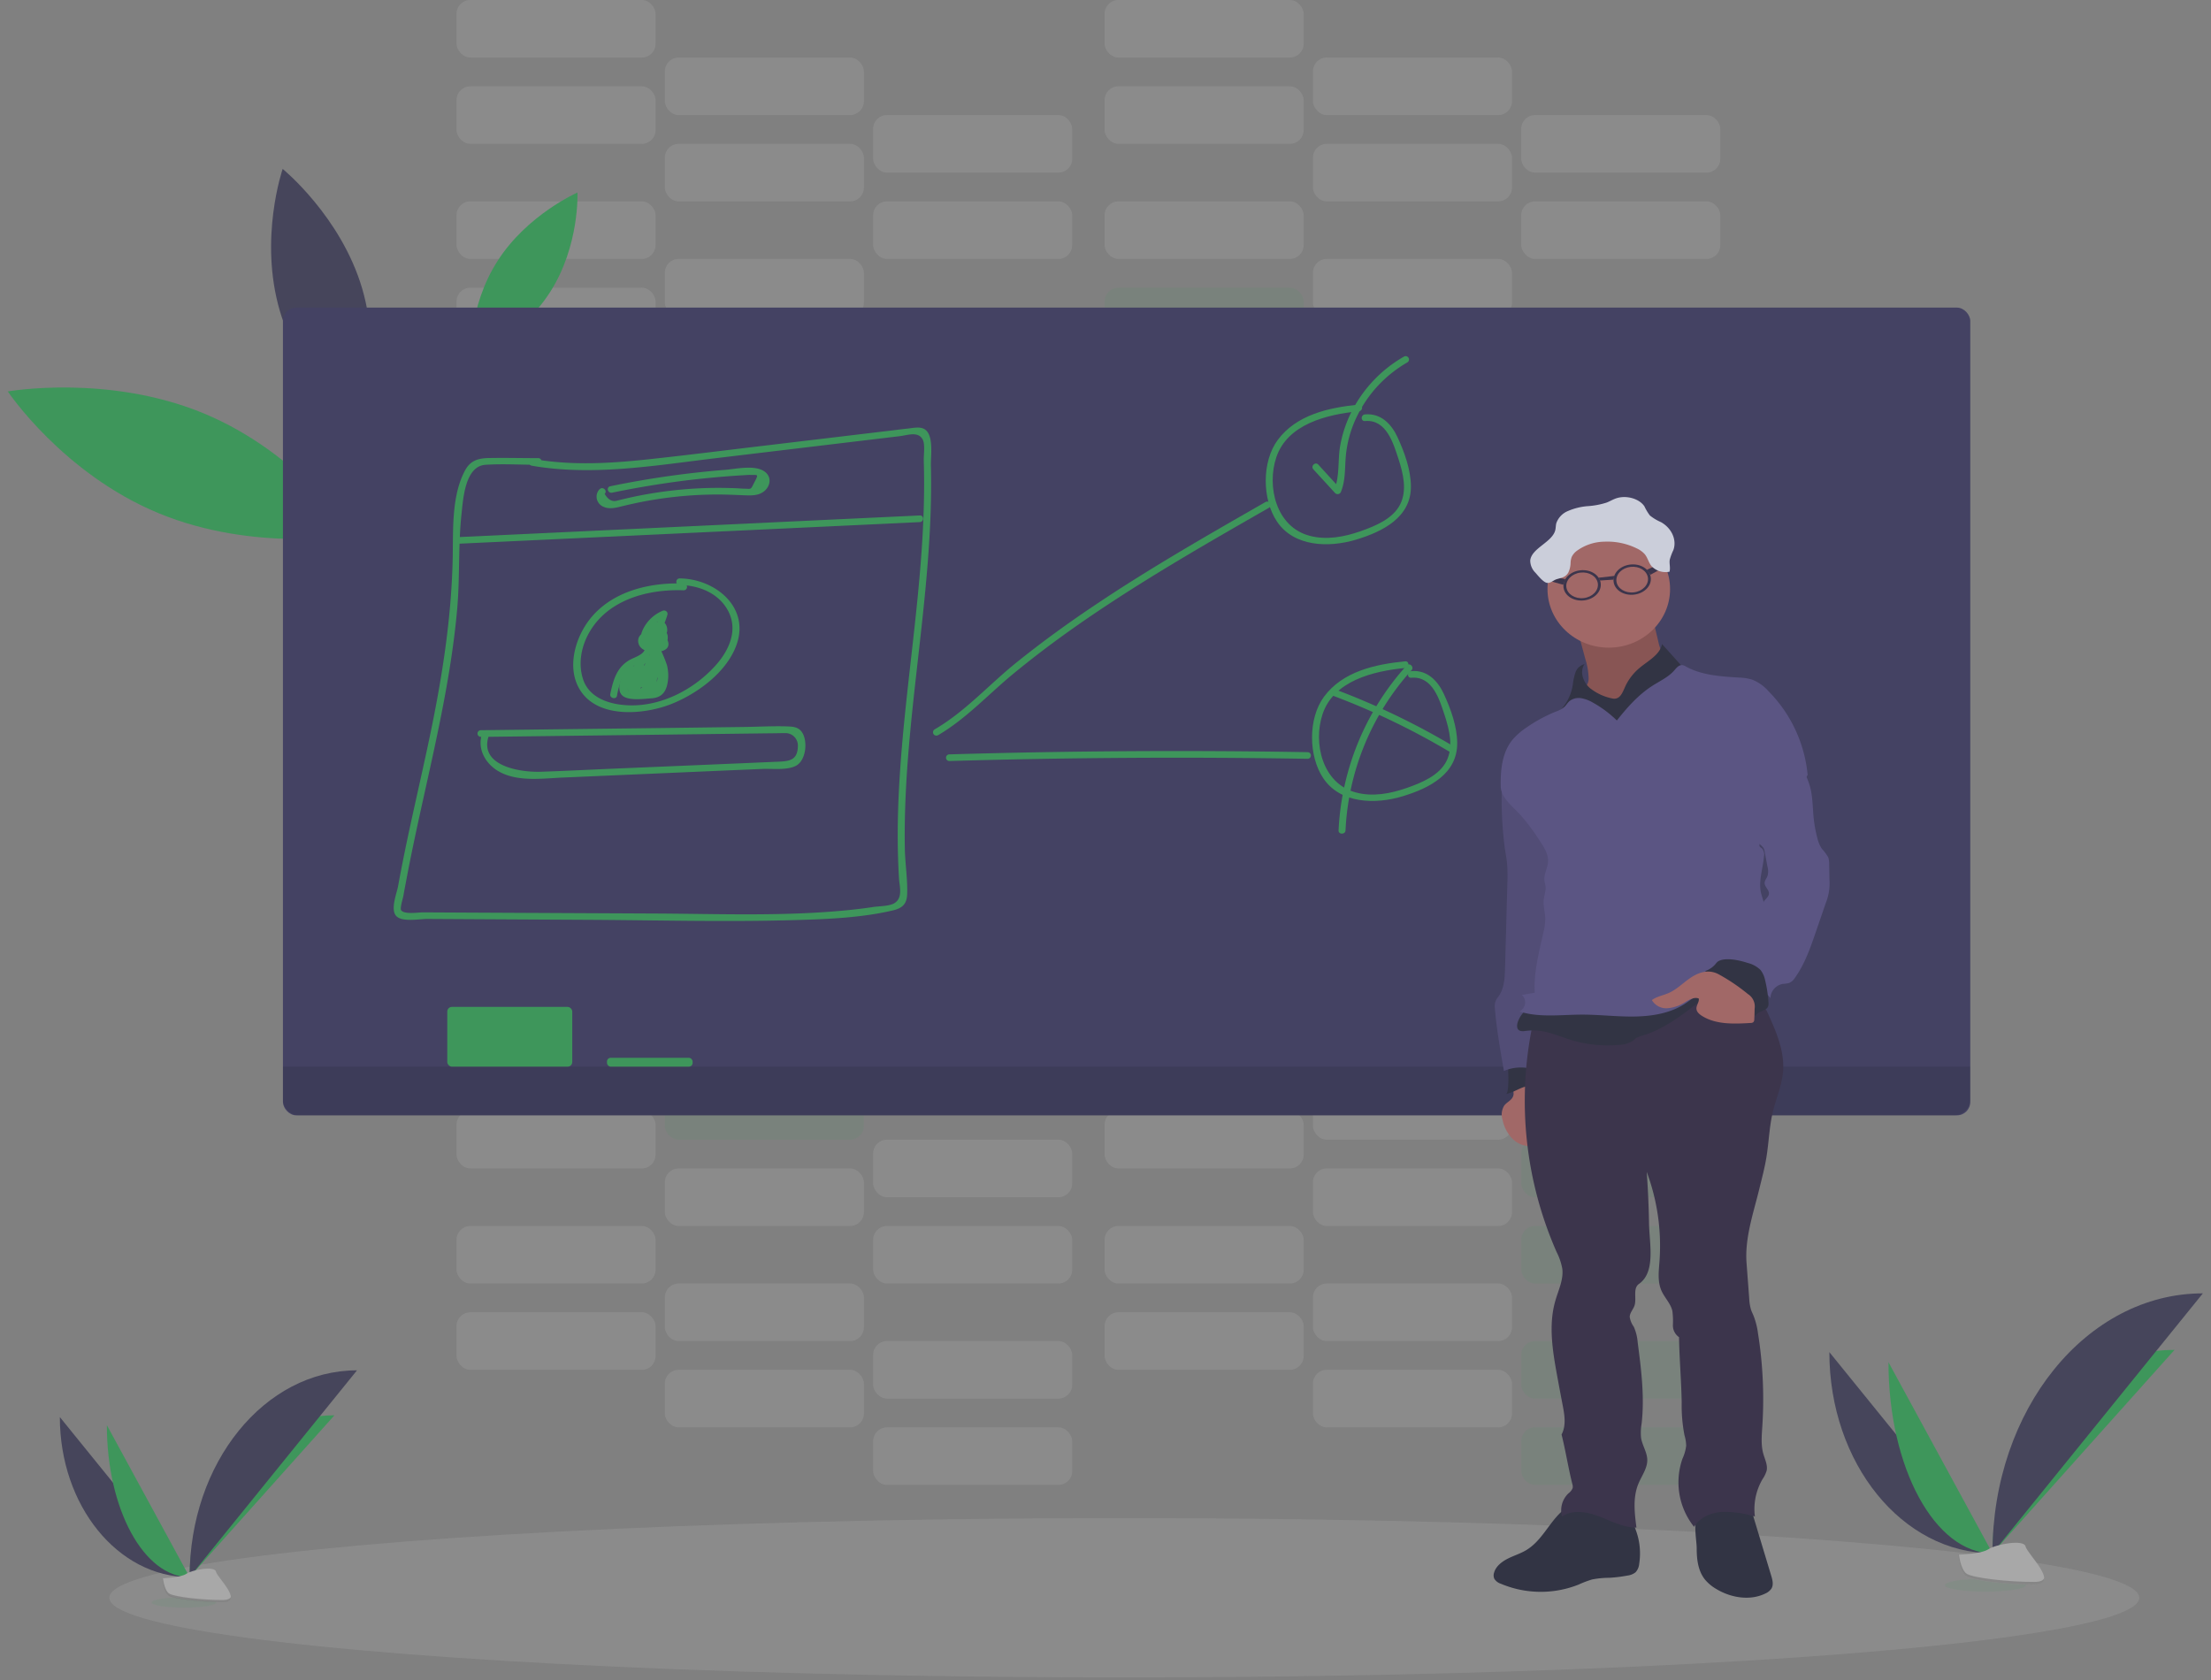 <svg xmlns="http://www.w3.org/2000/svg" xmlns:xlink="http://www.w3.org/1999/xlink" width="650" height="494" viewBox="0 0 650 494">
  <rect x="0" y="0" width="650" height="494" fill="#808080" stroke="none"/>
  <defs>
    <clipPath id="clip-path">
      <rect id="Rectangle_371" data-name="Rectangle 371" width="650" height="494" transform="translate(14293.416 1278)" fill="#fff" stroke="#707070" stroke-width="1"/>
    </clipPath>
  </defs>
  <g id="Mask_Group_6" data-name="Mask Group 6" transform="translate(-14293.416 -1278)" clip-path="url(#clip-path)">
    <g id="undraw_teaching_f1cm" transform="translate(14295.709 1278)">
      <rect id="Rectangle_372" data-name="Rectangle 372" width="58.519" height="16.919" rx="4.048" transform="translate(131.92 84.593)" fill="#f8f8f8" opacity="0.1"/>
      <rect id="Rectangle_373" data-name="Rectangle 373" width="58.519" height="16.919" rx="4.048" transform="translate(193.161 101.512)" fill="#3e965b" opacity="0.1"/>
      <rect id="Rectangle_374" data-name="Rectangle 374" width="58.519" height="16.919" rx="4.048" transform="translate(254.402 118.43)" fill="#3e965b" opacity="0.1"/>
      <rect id="Rectangle_375" data-name="Rectangle 375" width="58.519" height="16.919" rx="4.048" transform="translate(131.92 59.215)" fill="#f8f8f8" opacity="0.1"/>
      <rect id="Rectangle_376" data-name="Rectangle 376" width="58.519" height="16.919" rx="4.048" transform="translate(193.161 76.134)" fill="#f8f8f8" opacity="0.1"/>
      <rect id="Rectangle_377" data-name="Rectangle 377" width="58.519" height="16.919" rx="4.048" transform="translate(254.402 93.052)" fill="#3e965b" opacity="0.1"/>
      <rect id="Rectangle_378" data-name="Rectangle 378" width="58.519" height="16.919" rx="4.048" transform="translate(322.447 84.593)" fill="#3e965b" opacity="0.1"/>
      <rect id="Rectangle_379" data-name="Rectangle 379" width="58.519" height="16.919" rx="4.048" transform="translate(383.688 101.512)" fill="#3e965b" opacity="0.1"/>
      <rect id="Rectangle_380" data-name="Rectangle 380" width="58.519" height="16.919" rx="4.048" transform="translate(444.929 118.43)" fill="#3e965b" opacity="0.1"/>
      <rect id="Rectangle_381" data-name="Rectangle 381" width="58.519" height="16.919" rx="4.048" transform="translate(322.447 59.215)" fill="#f8f8f8" opacity="0.1"/>
      <rect id="Rectangle_382" data-name="Rectangle 382" width="58.519" height="16.919" rx="4.048" transform="translate(383.688 76.134)" fill="#f8f8f8" opacity="0.1"/>
      <rect id="Rectangle_383" data-name="Rectangle 383" width="58.519" height="16.919" rx="4.048" transform="translate(444.929 93.052)" fill="#3e965b" opacity="0.1"/>
      <rect id="Rectangle_384" data-name="Rectangle 384" width="58.519" height="16.919" rx="4.048" transform="translate(131.92 25.378)" fill="#f8f8f8" opacity="0.1"/>
      <rect id="Rectangle_385" data-name="Rectangle 385" width="58.519" height="16.919" rx="4.048" transform="translate(193.161 42.297)" fill="#f8f8f8" opacity="0.1"/>
      <rect id="Rectangle_386" data-name="Rectangle 386" width="58.519" height="16.919" rx="4.048" transform="translate(254.402 59.215)" fill="#f8f8f8" opacity="0.1"/>
      <rect id="Rectangle_387" data-name="Rectangle 387" width="58.519" height="16.919" rx="4.048" transform="translate(131.92)" fill="#f8f8f8" opacity="0.1"/>
      <rect id="Rectangle_388" data-name="Rectangle 388" width="58.519" height="16.919" rx="4.048" transform="translate(193.161 16.919)" fill="#f8f8f8" opacity="0.1"/>
      <rect id="Rectangle_389" data-name="Rectangle 389" width="58.519" height="16.919" rx="4.048" transform="translate(254.402 33.837)" fill="#f8f8f8" opacity="0.1"/>
      <rect id="Rectangle_390" data-name="Rectangle 390" width="58.519" height="16.919" rx="4.048" transform="translate(322.447 25.378)" fill="#f8f8f8" opacity="0.1"/>
      <rect id="Rectangle_391" data-name="Rectangle 391" width="58.519" height="16.919" rx="4.048" transform="translate(383.688 42.297)" fill="#f8f8f8" opacity="0.1"/>
      <rect id="Rectangle_392" data-name="Rectangle 392" width="58.519" height="16.919" rx="4.048" transform="translate(444.929 59.215)" fill="#f8f8f8" opacity="0.1"/>
      <rect id="Rectangle_393" data-name="Rectangle 393" width="58.519" height="16.919" rx="4.048" transform="translate(322.447)" fill="#f8f8f8" opacity="0.1"/>
      <rect id="Rectangle_394" data-name="Rectangle 394" width="58.519" height="16.919" rx="4.048" transform="translate(383.688 16.919)" fill="#f8f8f8" opacity="0.1"/>
      <rect id="Rectangle_395" data-name="Rectangle 395" width="58.519" height="16.919" rx="4.048" transform="translate(444.929 33.837)" fill="#f8f8f8" opacity="0.1"/>
      <rect id="Rectangle_396" data-name="Rectangle 396" width="58.519" height="16.919" rx="4.048" transform="translate(131.92 385.875)" fill="#f8f8f8" opacity="0.1"/>
      <rect id="Rectangle_397" data-name="Rectangle 397" width="58.519" height="16.919" rx="4.048" transform="translate(193.161 402.793)" fill="#f8f8f8" opacity="0.1"/>
      <rect id="Rectangle_398" data-name="Rectangle 398" width="58.519" height="16.919" rx="4.048" transform="translate(254.402 419.712)" fill="#f8f8f8" opacity="0.1"/>
      <rect id="Rectangle_399" data-name="Rectangle 399" width="58.519" height="16.919" rx="4.048" transform="translate(131.92 360.497)" fill="#f8f8f8" opacity="0.1"/>
      <rect id="Rectangle_400" data-name="Rectangle 400" width="58.519" height="16.919" rx="4.048" transform="translate(193.161 377.415)" fill="#f8f8f8" opacity="0.1"/>
      <rect id="Rectangle_401" data-name="Rectangle 401" width="58.519" height="16.919" rx="4.048" transform="translate(254.402 394.334)" fill="#f8f8f8" opacity="0.1"/>
      <rect id="Rectangle_402" data-name="Rectangle 402" width="58.519" height="16.919" rx="4.048" transform="translate(322.447 385.875)" fill="#f8f8f8" opacity="0.1"/>
      <rect id="Rectangle_403" data-name="Rectangle 403" width="58.519" height="16.919" rx="4.048" transform="translate(383.688 402.793)" fill="#f8f8f8" opacity="0.1"/>
      <rect id="Rectangle_404" data-name="Rectangle 404" width="58.519" height="16.919" rx="4.048" transform="translate(444.929 419.712)" fill="#3e965b" opacity="0.1"/>
      <rect id="Rectangle_405" data-name="Rectangle 405" width="58.519" height="16.919" rx="4.048" transform="translate(322.447 360.497)" fill="#f8f8f8" opacity="0.1"/>
      <rect id="Rectangle_406" data-name="Rectangle 406" width="58.519" height="16.919" rx="4.048" transform="translate(383.688 377.415)" fill="#f8f8f8" opacity="0.1"/>
      <rect id="Rectangle_407" data-name="Rectangle 407" width="58.519" height="16.919" rx="4.048" transform="translate(444.929 394.334)" fill="#3e965b" opacity="0.1"/>
      <rect id="Rectangle_408" data-name="Rectangle 408" width="58.519" height="16.919" rx="4.048" transform="translate(131.92 326.659)" fill="#f8f8f8" opacity="0.1"/>
      <rect id="Rectangle_409" data-name="Rectangle 409" width="58.519" height="16.919" rx="4.048" transform="translate(193.161 343.578)" fill="#f8f8f8" opacity="0.1"/>
      <rect id="Rectangle_410" data-name="Rectangle 410" width="58.519" height="16.919" rx="4.048" transform="translate(254.402 360.497)" fill="#f8f8f8" opacity="0.1"/>
      <rect id="Rectangle_411" data-name="Rectangle 411" width="58.519" height="16.919" rx="4.048" transform="translate(131.92 301.282)" fill="#3e965b" opacity="0.1"/>
      <rect id="Rectangle_412" data-name="Rectangle 412" width="58.519" height="16.919" rx="4.048" transform="translate(193.161 318.2)" fill="#3e965b" opacity="0.1"/>
      <rect id="Rectangle_413" data-name="Rectangle 413" width="58.519" height="16.919" rx="4.048" transform="translate(254.402 335.119)" fill="#f8f8f8" opacity="0.1"/>
      <rect id="Rectangle_414" data-name="Rectangle 414" width="58.519" height="16.919" rx="4.048" transform="translate(322.447 326.659)" fill="#f8f8f8" opacity="0.1"/>
      <rect id="Rectangle_415" data-name="Rectangle 415" width="58.519" height="16.919" rx="4.048" transform="translate(383.688 343.578)" fill="#f8f8f8" opacity="0.1"/>
      <rect id="Rectangle_416" data-name="Rectangle 416" width="58.519" height="16.919" rx="4.048" transform="translate(444.929 360.497)" fill="#3e965b" opacity="0.1"/>
      <rect id="Rectangle_417" data-name="Rectangle 417" width="58.519" height="16.919" rx="4.048" transform="translate(322.447 301.282)" fill="#3e965b" opacity="0.1"/>
      <rect id="Rectangle_418" data-name="Rectangle 418" width="58.519" height="16.919" rx="4.048" transform="translate(383.688 318.2)" fill="#f8f8f8" opacity="0.1"/>
      <rect id="Rectangle_419" data-name="Rectangle 419" width="58.519" height="16.919" rx="4.048" transform="translate(444.929 335.119)" fill="#3e965b" opacity="0.1"/>
      <ellipse id="Ellipse_48" data-name="Ellipse 48" cx="298.379" cy="23.426" rx="298.379" ry="23.426" transform="translate(29.852 446.391)" fill="#f8f8f8" opacity="0.1"/>
      <path id="Path_409" data-name="Path 409" d="M126.154,141.7c28.137,11.661,44.3,35.789,44.3,35.789s-29.457,5.206-57.6-6.449-44.3-35.789-44.3-35.789S98.011,130.041,126.154,141.7Z" transform="translate(-68.554 -20.148)" fill="#3e965b"/>
      <path id="Path_410" data-name="Path 410" d="M185.415,106.259c8.7-13.665,23.523-20.172,23.523-20.172s.68,15.578-8,29.2-23.53,20.127-23.53,20.127S176.705,119.846,185.415,106.259Z" transform="translate(-41.465 -29.475)" fill="#3e965b"/>
      <path id="Path_411" data-name="Path 411" d="M133.1,122.01c6.226,21.252,23.387,35.243,23.387,35.243s7.07-20.478.844-41.737-23.394-35.243-23.394-35.243S126.869,100.752,133.1,122.01Z" transform="translate(-53.128 -30.604)" fill="#46455b"/>
      <rect id="Rectangle_420" data-name="Rectangle 420" width="496.052" height="237.511" rx="3.928" transform="translate(80.886 90.45)" fill="#444263"/>
      <path id="Path_412" data-name="Path 412" d="M64.767,262.62H560.818v9.624a4.8,4.8,0,0,1-4.906,4.692H69.673a4.8,4.8,0,0,1-4.906-4.692Z" transform="translate(16.119 51.025)" opacity="0.1"/>
      <rect id="Rectangle_421" data-name="Rectangle 421" width="36.745" height="17.569" rx="1.362" transform="translate(129.198 296.076)" fill="#3e965b"/>
      <rect id="Rectangle_422" data-name="Rectangle 422" width="25.177" height="2.603" rx="1.09" transform="translate(176.149 311.042)" fill="#3e965b"/>
      <path id="Path_413" data-name="Path 413" d="M199.74,155.129c17.957,3.169,36.275,0,54.157-2.147l54.348-6.507c2.2-.267,5.4-1.523,6.689,1.048.728,1.438.238,4.555.293,6.208.143,4.555.129,9.11,0,13.665-.245,8.707-.912,17.394-1.762,26.061-1.653,16.964-3.994,33.837-5.165,50.867-.6,8.668-.9,17.361-.633,26.029.061,2.069.15,4.139.279,6.2.143,2.31,1.225,5.739-1.409,7.282-1.5.885-4.464.839-6.185,1.1-2.722.41-5.444.735-8.22,1-18.3,1.75-36.833,1.022-55.2.918l-55.457-.273-13.527-.072c-1.225,0-5.641.7-6.4-.69-.32-.592.531-3.364.68-4.106q.313-1.835.68-3.664c1.579-8.557,3.443-17.062,5.321-25.56,4.035-18.22,8.165-36.531,9.826-55.142.823-9.338.279-18.76,1.286-28.078.47-4.327,1.027-13.984,7.049-14.368,5.1-.325,10.357,0,15.474,0a.977.977,0,1,0,0-1.952c-4.831,0-9.669-.124-14.5-.033-3.212.059-5.444.787-6.975,3.611-3.913,7.249-3.511,16.919-3.634,24.831-.293,18.942-3.334,37.481-7.294,56.007-1.994,9.325-4.144,18.617-6.124,27.948-.932,4.457-1.824,8.928-2.64,13.411-.381,2.134-2.307,6.839-.612,8.8s6.907.9,9.241.918l16.236.091,31.11.169c20.1.111,40.269.651,60.363.085,9.594-.273,19.733-.651,29.076-2.844,2.783-.651,4.124-1.874,4.232-4.711.163-4.4-.585-8.934-.681-13.353-.68-37.807,8.608-75.086,7.655-112.906-.061-2.57.953-9.051-1.987-10.607-1.32-.7-3.035-.319-4.423-.163-2.654.293-5.3.651-7.955.95l-34.465,4.113c-11.017,1.3-22.026,2.707-33.063,3.9-11.683,1.3-23.483,2.076-35.125,0-1.286-.228-1.837,1.653-.544,1.881Z" transform="translate(-45.944 -18.231)" fill="#3e965b"/>
      <path id="Path_414" data-name="Path 414" d="M174.549,173.927l135.969-6.377c1.313-.065,1.32-2.017,0-1.952l-135.969,6.377A.976.976,0,1,0,174.549,173.927Z" transform="translate(-42.419 -14.027)" fill="#3e965b"/>
      <path id="Path_415" data-name="Path 415" d="M208.08,160.121a3.157,3.157,0,0,0-.849,2.93,3.3,3.3,0,0,0,2.053,2.321c1.83.8,3.981.13,5.8-.306,2.722-.651,5.444-1.23,8.24-1.7a117.366,117.366,0,0,1,18.434-1.64c2.817-.033,5.614.091,8.431.208,2.041.078,4.239.234,5.968-.976,1.973-1.38,2.613-4.073.68-5.752-2.722-2.375-8.587-1-11.731-.748a274.305,274.305,0,0,0-33.927,4.841c-1.279.26-.742,2.147.544,1.881q11.071-2.284,22.312-3.67,5.525-.651,11.071-1.1c1.742-.137,3.484-.26,5.226-.358.68-.039,1.4-.111,2.1-.091,2.157.046,2.409-.325,1.116,2.167-1.15,2.206-.783,1.952-2.776,1.881-.844,0-1.688-.091-2.531-.13q-2.593-.1-5.185-.111-5.518,0-11.01.508c-3.1.286-6.2.69-9.268,1.21-1.919.325-3.824.7-5.723,1.119-.837.189-1.681.384-2.518.586-.4.1-.81.2-1.211.293q-2.232.742-3.8-1.952c.912-.9-.524-2.291-1.443-1.38Z" transform="translate(-34.06 -16.313)" fill="#3e965b"/>
      <path id="Path_416" data-name="Path 416" d="M234.094,182.6c-9.846-.364-20.482,2.18-26.966,9.761-5.076,5.928-7.968,16.1-2.593,22.775,5.777,7.158,18.447,5.9,26.089,2.844,8.084-3.254,16.93-9.962,19.359-18.357,3.028-10.483-6.8-18.409-17.045-18.526a.976.976,0,1,0,0,1.952c5.838.065,11.568,2.46,14.29,7.659,2.851,5.479.395,11.231-3.4,15.617-6.083,6.982-15.6,12.246-25.286,12.1-5.818-.085-12.248-1.991-14.051-7.861-1.483-4.757-.354-9.956,2.232-14.173,5.593-9.11,16.977-12.194,27.415-11.8a.976.976,0,1,0,0-1.952Z" transform="translate(-35.428 -11.016)" fill="#3e965b"/>
      <path id="Path_417" data-name="Path 417" d="M220.513,195.519a2.753,2.753,0,0,0-2.532.362,2.492,2.492,0,0,0-1.033,2.24c.2,2.538,3.13,3.254,5.328,3.1,1.9-.156,4.117-.826,3.45-3.1a2.958,2.958,0,0,0-1.66-1.835,4.007,4.007,0,0,0-1.919-.228c-.252,0-2.559.807-1.579-.163l-1.606-.2a1.561,1.561,0,0,1,.49,1.3.977.977,0,0,0,.516.835,1.068,1.068,0,0,0,1.015,0,1.41,1.41,0,0,1,1.415.215,1.267,1.267,0,0,1,.429,1.307.973.973,0,0,0,.6,1.127,1.054,1.054,0,0,0,1.264-.373c.68-1.171,1.5-3.5.483-4.724-.68-.826-1.994-.579-2.81-.1a9.742,9.742,0,0,0-1.4,1.152c-.823.7-1.361,1.022-1.055-.312.51-2.427,2.933-4.36,5.144-5.329l-1.5-1.1a20.261,20.261,0,0,1-4.117,7.711l1.742.69a4.337,4.337,0,0,1,2.776-4.236h-1l.531.833c-.2,1.23,1.769,1.757,1.967.514.259-1.607-.8-3.7-2.769-2.909a6.09,6.09,0,0,0-3.518,5.8,1.042,1.042,0,0,0,1.749.7,22.6,22.6,0,0,0,4.634-8.583.966.966,0,0,0-.377-1.019,1.073,1.073,0,0,0-1.127-.081,11.275,11.275,0,0,0-4.954,4.125c-.83,1.3-1.871,3.332-1.027,4.828a2.149,2.149,0,0,0,1.305.991,2.251,2.251,0,0,0,1.655-.19,7.915,7.915,0,0,0,1.708-1.3c.252-.215.531-.586.864-.651.3-.2.286-.085-.048.345a3.436,3.436,0,0,1-.592,1.9l1.864.748a3.172,3.172,0,0,0-1.154-3.365,3.529,3.529,0,0,0-3.684-.364l1.538.846a3.443,3.443,0,0,0-.769-2.3,1.039,1.039,0,0,0-.749-.467,1.064,1.064,0,0,0-.85.266,2.479,2.479,0,0,0,.068,3.781c.973.709,1.449,0,2.518-.163,3.627-.449,1.511,1.113.231,1.165a5.039,5.039,0,0,1-1.708-.117q-2.13-.69-.265-1.776c1.218.475,1.742-1.412.544-1.881Z" transform="translate(-31.625 -9.48)" fill="#3e965b"/>
      <path id="Path_418" data-name="Path 418" d="M220.509,197.64c.837,2.6-2.62,3.462-4.26,4.36a9.371,9.371,0,0,0-2.946,2.466c-1.715,2.2-2.354,5-2.919,7.633-.259,1.23,1.708,1.75,1.973.521A21.4,21.4,0,0,1,214.079,207c1.225-2.33,2.98-3.11,5.267-4.308s3.94-3.052,3.13-5.577c-.381-1.2-2.354-.683-1.967.521Z" transform="translate(-33.262 -8.034)" fill="#3e965b"/>
      <path id="Path_419" data-name="Path 419" d="M223.38,196.349a1.913,1.913,0,0,0-1.7,1.952c0,.774.538,1.269.905,1.887a14.6,14.6,0,0,1,1.973,4.106c.327,1.4.646,3.9-.116,5.206-1.409,2.414-3.953,1.952-6.124,1.952-2.041,0-3.62.651-3.552-2.069.041-1.529,1.157-3.078,2.041-4.282l-1.864-.234a32.576,32.576,0,0,1,.619,6.026c0,.9,1.449,1.406,1.9.488a36.642,36.642,0,0,0,2.593-6.859l-2.007-.26.354,4.945a.992.992,0,0,0,.757.922,1.049,1.049,0,0,0,1.141-.427,2.188,2.188,0,0,0,.51-.878c.068-.306-.558-2.369-.81-1.633l2,.26.143-4.7-2.041.26a9.316,9.316,0,0,1,.381,4.1c-.129,1.087,1.783,1.334,2.041.26l1.279-6.312-1.864.228a4.144,4.144,0,0,1,.347,2.811c-.15,1.249,1.892,1.236,2.041,0a6.593,6.593,0,0,0-.626-3.794,1.044,1.044,0,0,0-1.012-.464,1.015,1.015,0,0,0-.852.7l-1.286,6.312,2.007.26a10.2,10.2,0,0,0-.456-4.614,1.022,1.022,0,0,0-1.114-.7.993.993,0,0,0-.886.949l-.143,4.7a1.033,1.033,0,0,0,2.007.26l.109-.319a.959.959,0,0,0-.259-.95c-2.116-2.2-2.545,1.3-3.28,2.271l1.905.495-.354-4.945a1.035,1.035,0,0,0-2.007-.26,33.992,33.992,0,0,1-2.382,6.4l1.905.495a35.241,35.241,0,0,0-.68-6.546c-.177-.9-1.409-.859-1.864-.234-1.361,1.874-3.715,5.967-1.9,8.212,1.585,1.952,6.573,1.2,8.7,1.074,3.361-.182,4.579-2.219,4.947-5.251a12.309,12.309,0,0,0-.252-4.347c-.184-.768-2.041-5.635-2.6-5.538,1.293-.228.742-2.115-.544-1.887Z" transform="translate(-32.73 -8.052)" fill="#3e965b"/>
      <path id="Path_420" data-name="Path 420" d="M219.24,200.459l-5.573,7.034,1.762.983,4.083-5.648-1.864-.755-2.035,7.425a.973.973,0,0,0,.6,1.127,1.054,1.054,0,0,0,1.264-.373,34.349,34.349,0,0,1,3.11-4.184l-1.7-.95a10.5,10.5,0,0,1-2.565,4.509l1.708.95a8.423,8.423,0,0,1,.742-2.6c.524-1.126-1.136-2.121-1.762-.989a22.8,22.8,0,0,1-1.966,2.954l1.864.234.415-1.855-1.864-.234.3,1.627a1.007,1.007,0,0,0,.726.679,1.06,1.06,0,0,0,.982-.25,19.388,19.388,0,0,0,4.083-5.889h-1.756a8.516,8.516,0,0,1,.959,2.6c.245,1.171,1.871.735,2-.26a50.627,50.627,0,0,0,.449-6.572h-2.041v4.093c0,1.061,1.817,1.373,2.007.26a7.242,7.242,0,0,1,1-2.8h-1.79a4.2,4.2,0,0,1,.68,2.212,1.022,1.022,0,0,0,2.041,0l.259-1.3h-1.966c.2,1.152.946,7.639-1.715,6.878-.449-.1-.578-.078-.388.072l.606-1.236,1.422-2.883-1.905-.495c.123,1.34.252,3.254-.592,4.4a3.642,3.642,0,0,1-3.845.755A6.644,6.644,0,0,1,215.2,208.2l-1.395,1.3c1.13.787,2.96,2.72,4.416,2.831,1.109.085,2.041-.794,2.769-1.5a11.069,11.069,0,0,0,3.327-8.349,1.022,1.022,0,0,0-2.041,0v2.225a1.022,1.022,0,0,0,2.041,0v-5.46a1.022,1.022,0,0,0-2.041,0,22.427,22.427,0,0,1-.354,3.9l2.007.26a43,43,0,0,1-.225-4.679.992.992,0,0,0-.883-.954,1.022,1.022,0,0,0-1.118.694c-.306,1.243-.68,2.466-1.041,3.683l1.864-.234-.143-.521c-.1-1.243-2.137-1.249-2.041,0a3.452,3.452,0,0,0,.422,1.51,1.05,1.05,0,0,0,1.864-.234c.388-1.223.735-2.447,1.041-3.683l-2.007-.26a43.015,43.015,0,0,0,.225,4.679c.1,1,1.79,1.432,2,.26a25.751,25.751,0,0,0,.429-4.451h-2.041v5.46h2.041v-2.225h-2.041a9.138,9.138,0,0,1-2.484,6.689,8.2,8.2,0,0,1-.857.807c-.483.443-.925.377-1.313-.2a17,17,0,0,1-2.81-1.952c-.844-.579-2,.566-1.4,1.334,1.565,1.991,3.9,4.21,6.8,3.254,3.055-1.035,3.47-4.991,3.239-7.594-.075-.865-1.429-1.451-1.9-.488-.68,1.373-1.361,2.74-2.041,4.119a3.534,3.534,0,0,0-.612,1.718c.225,1.464,2.082,1.223,3.225,1.139,4.43-.319,3.729-6.325,3.219-9.344-.17-1-1.694-.846-1.967,0a5.52,5.52,0,0,0-.333,1.848h2.041a7.486,7.486,0,0,0-.96-3.2,1.052,1.052,0,0,0-1.762,0,9.222,9.222,0,0,0-1.211,3.254l2.041.26V200.01a1.022,1.022,0,0,0-2.041,0,50.638,50.638,0,0,1-.449,6.572l2.007-.26a10.863,10.863,0,0,0-1.164-3.045,1.052,1.052,0,0,0-1.762,0,17.753,17.753,0,0,1-3.763,5.492l1.708.429-.3-1.627c-.157-.865-1.436-.891-1.864-.234a4.127,4.127,0,0,0-.619,3.358c.17.924,1.395.826,1.864.234a22.731,22.731,0,0,0,1.967-2.948l-1.762-.989a10.742,10.742,0,0,0-.953,3.065c-.122.859.946,1.757,1.708.95a12.862,12.862,0,0,0,3.089-5.375,1.026,1.026,0,0,0-1.708-.95,37.359,37.359,0,0,0-3.4,4.555l1.864.755,2.075-7.4a.973.973,0,0,0-.6-1.127,1.054,1.054,0,0,0-1.264.373l-4.083,5.655c-.762,1.048.987,1.952,1.762.983l5.553-7.028c.789-1-.98-1.952-1.762-.989Z" transform="translate(-32.544 -7.775)" fill="#3e965b"/>
      <path id="Path_421" data-name="Path 421" d="M287.865,230.858c8.165-4.776,14.657-11.9,21.87-17.862,7.825-6.462,16.038-12.481,24.5-18.181,16.426-11.062,33.676-20.96,50.912-30.831a.952.952,0,0,0,.336-1.317,1.046,1.046,0,0,0-1.364-.369c-17.236,9.871-34.492,19.749-50.918,30.831-7.75,5.206-15.317,10.724-22.571,16.58-7.893,6.377-14.922,14.316-23.816,19.463a.987.987,0,0,0,1.028,1.685Z" transform="translate(-14.356 -14.69)" fill="#3e965b"/>
      <path id="Path_422" data-name="Path 422" d="M392,138.312c-8.846.859-18.372,3.013-23.816,10.411-4.7,6.364-4.6,17.465-.184,24,5.015,7.425,15.263,7.691,23.224,5.29s16.2-6.611,16.127-15.708c-.041-4.88-1.885-9.962-3.919-14.387-1.756-3.82-4.865-7.158-9.574-6.735-1.3.117-1.313,2.069,0,1.952,6.308-.56,8.336,6.6,9.833,11.127,1.361,4.223,2.62,9.221.483,13.418s-7.288,6.338-11.69,7.874c-4.763,1.653-10,2.661-14.97,1.3-9.853-2.635-12.575-14.576-9.737-23.048,3.266-9.761,14.834-12.63,24.258-13.541,1.293-.124,1.306-2.076,0-1.952Z" transform="translate(5.142 -19.329)" fill="#3e965b"/>
      <path id="Path_423" data-name="Path 423" d="M402.9,201.516c-8.846.859-18.372,3.013-23.816,10.411-4.7,6.364-4.6,17.465-.184,24,5.015,7.425,15.263,7.691,23.224,5.29s16.2-6.611,16.127-15.708c-.041-4.88-1.885-9.962-3.919-14.387-1.756-3.82-4.865-7.158-9.574-6.735-1.3.117-1.313,2.069,0,1.952,6.308-.56,8.336,6.6,9.833,11.127,1.361,4.223,2.62,9.221.483,13.418s-7.288,6.338-11.69,7.874c-4.763,1.653-10,2.661-14.97,1.3-9.853-2.635-12.575-14.576-9.737-23.048,3.266-9.761,14.834-12.63,24.258-13.541,1.293-.124,1.306-2.076,0-1.952Z" transform="translate(7.854 -7.049)" fill="#3e965b"/>
      <path id="Path_424" data-name="Path 424" d="M375.917,159.641l6.444,7.028a1.061,1.061,0,0,0,.979.242,1.007,1.007,0,0,0,.722-.678c1.361-3.423,1.1-6.969,1.422-10.568a33.576,33.576,0,0,1,2.892-10.782A36.941,36.941,0,0,1,403.6,128.192a.987.987,0,0,0-1.027-1.685,38.89,38.89,0,0,0-15.4,16.177,36.23,36.23,0,0,0-3.4,10.327c-.68,4.223-.061,8.648-1.694,12.7l1.708-.436-6.41-7.015c-.871-.944-2.307.442-1.443,1.38Z" transform="translate(7.88 -21.65)" fill="#3e965b"/>
      <path id="Path_425" data-name="Path 425" d="M290.386,226.532q52.647-1.536,105.321-.651a.976.976,0,1,0,0-1.952q-52.66-.9-105.321.651A.976.976,0,1,0,290.386,226.532Z" transform="translate(-13.591 -2.757)" fill="#3e965b"/>
      <path id="Path_426" data-name="Path 426" d="M380.526,210.256A214.826,214.826,0,0,1,415,226.823a.987.987,0,0,0,1.027-1.685A217.123,217.123,0,0,0,381.1,208.375c-1.218-.462-1.749,1.425-.538,1.881Z" transform="translate(8.926 -5.729)" fill="#3e965b"/>
      <path id="Path_427" data-name="Path 427" d="M401.83,202.586a77.814,77.814,0,0,0-20.012,48.5c-.054,1.256,1.987,1.256,2.041,0a75.676,75.676,0,0,1,19.413-47.118c.851-.95-.585-2.336-1.443-1.379Z" transform="translate(9.409 -6.903)" fill="#3e965b"/>
      <path id="Path_428" data-name="Path 428" d="M180.129,220.631l76.054-.95,8.744-.111c1.572,0,3.144-.052,4.716-.059a3.652,3.652,0,0,1,3.661,3.9c-.1,4.555-3.1,4.392-7.016,4.555l-9.452.41L218.35,230c-6.893.293-13.793.651-20.686.878-6.219.182-18.046-1.757-15.283-10.411.381-1.2-1.585-1.718-1.973-.521-1.361,4.256,1.048,8.576,4.926,10.808,5.5,3.162,12.759,2.089,18.835,1.829l47.251-2.05,11.472-.488c2.94-.13,7.029.442,9.73-.865,3.171-1.529,3.729-7.6,1.728-10.158-1.027-1.3-2.47-1.419-4.083-1.477-4.232-.156-8.54.111-12.779.163l-23.557.3-53.831.651a.976.976,0,1,0,0,1.952Z" transform="translate(-41.037 -3.943)" fill="#3e965b"/>
      <g id="Michel" transform="translate(436.812 146.165)">
        <path id="Path_429" data-name="Path 429" d="M427.878,422.6c-1.715,1.028-3.674,1.607-5.444,2.512s-3.491,2.264-3.994,4.139a2.5,2.5,0,0,0,.088,1.77,3.57,3.57,0,0,0,1.905,1.445,30.127,30.127,0,0,0,22.87.247,30.972,30.972,0,0,1,3.947-1.5,26.775,26.775,0,0,1,5.056-.495,40.556,40.556,0,0,0,5.314-.651,4.791,4.791,0,0,0,2.409-.957,4.18,4.18,0,0,0,1.082-2.486,19.759,19.759,0,0,0-3.4-14.5,5,5,0,0,0-1.483-1.5,5.929,5.929,0,0,0-2.361-.605c-3.4-.4-6.968-1.126-10.4-1.2-2.463-.052-3.7,1.067-5.444,2.687C434.417,414.946,432.315,419.95,427.878,422.6Z" transform="translate(-418.319 -112.936)" fill="#323444"/>
        <path id="Path_430" data-name="Path 430" d="M466.2,422.167c0,3.189.4,6.566,2.422,9.11a12.432,12.432,0,0,0,3.307,2.766c4.273,2.6,9.935,3.559,14.439,1.353a4.246,4.246,0,0,0,1.8-1.445c.68-1.132.32-2.544-.061-3.794l-6.519-21.6c-4.212.618-10.4,1.054-14.147,3.1C464.727,413.129,466.2,419.317,466.2,422.167Z" transform="translate(-406.501 -112.987)" fill="#323444"/>
        <path id="Path_431" data-name="Path 431" d="M423.575,309.523c-.395,1.191-1.824,1.744-2.606,2.746a5.014,5.014,0,0,0-.49,4.243,11.049,11.049,0,0,0,2.987,5.629,7.253,7.253,0,0,0,6.124,1.991,4.967,4.967,0,0,0,4.158-4.379,7.983,7.983,0,0,0-.64-2.818L428.468,304.1a.653.653,0,0,0-.327-.436.707.707,0,0,0-.51.085c-1.1.495-3.293,1.015-3.933,2.1S424.038,308.345,423.575,309.523Z" transform="translate(-417.84 -133.368)" fill="#a16867"/>
        <path id="Path_432" data-name="Path 432" d="M421.173,309.757c1.694-.254,3.178-1.2,4.763-1.828s3.572-.866,4.906.176c.381.3.749.709,1.245.7a45.126,45.126,0,0,0-3.048-9.266.724.724,0,0,0-.265-.358.8.8,0,0,0-.578,0l-4.579,1.145c-1.694.423-1.892.293-1.762,1.887C421.887,302.925,422.268,309.757,421.173,309.757Z" transform="translate(-417.608 -134.247)" fill="#323444"/>
        <path id="Path_433" data-name="Path 433" d="M421.315,230.483a5.938,5.938,0,0,0-.68,3.429,111.556,111.556,0,0,0,.953,17.251c.211,1.367.476,2.733.612,4.113a45.373,45.373,0,0,1,.1,5.772l-.68,25.053c-.082,3.065-.245,6.357-2.225,8.765a4.057,4.057,0,0,0-.8,2.779c.517,6.286,1.606,12.52,2.688,18.734a12.6,12.6,0,0,1,10.983.5,111.036,111.036,0,0,0,5.641-31.885c.157-5.329-.082-10.691.776-15.956,1.436-8.863.851-17.953-.2-26.868-.333-2.824-1.041-5.733-2.933-7.919a12.7,12.7,0,0,0-6.8-3.748C426.221,229.871,423.969,230.522,421.315,230.483Z" transform="translate(-418.254 -147.634)" fill="#5b5583"/>
        <path id="Path_434" data-name="Path 434" d="M421.315,230.483a5.938,5.938,0,0,0-.68,3.429,111.556,111.556,0,0,0,.953,17.251c.211,1.367.476,2.733.612,4.113a45.373,45.373,0,0,1,.1,5.772l-.68,25.053c-.082,3.065-.245,6.357-2.225,8.765a4.057,4.057,0,0,0-.8,2.779c.517,6.286,1.606,12.52,2.688,18.734a12.6,12.6,0,0,1,10.983.5,111.036,111.036,0,0,0,5.641-31.885c.157-5.329-.082-10.691.776-15.956,1.436-8.863.851-17.953-.2-26.868-.333-2.824-1.041-5.733-2.933-7.919a12.7,12.7,0,0,0-6.8-3.748C426.221,229.871,423.969,230.522,421.315,230.483Z" transform="translate(-418.254 -147.634)" opacity="0.1"/>
        <path id="Path_435" data-name="Path 435" d="M427.871,292.7a110.279,110.279,0,0,0,7.158,66.529,17.492,17.492,0,0,1,1.66,4.919c.374,3.189-1.164,6.253-2.041,9.338-2.041,7.015-.864,14.485.442,21.662q.817,4.49,1.681,8.973c.565,2.915,1.109,6.084-.306,8.726,1.218,4.854,1.939,9.663,3.157,14.517a2.645,2.645,0,0,1,.116,1.191,3.526,3.526,0,0,1-1.245,1.594,6.907,6.907,0,0,0-1.9,6.813c3.11-2.134,7.444-1.386,11,0s7.049,3.254,10.887,3.254c-.558-4.308-1.1-8.83.565-12.871.966-2.343,2.667-4.555,2.62-7.06-.048-2.245-1.483-4.249-1.83-6.468a15.663,15.663,0,0,1,.163-4.139c.912-7.965-.122-16.008-1.157-23.959a13.8,13.8,0,0,0-1.143-4.555,6.559,6.559,0,0,1-1.191-2.883c0-1.217,1.027-2.206,1.409-3.364.68-2.134-.572-5.037,1.313-6.357,4.967-3.488,3.062-11.817,2.953-17.706q-.129-7.62-.68-15.227a62.243,62.243,0,0,1,3.756,26.25c-.218,2.915-.619,5.98.572,8.674.912,2.069,2.722,3.774,3.212,5.967a23.9,23.9,0,0,1,.157,4.132,4.194,4.194,0,0,0,1.8,3.579c.1,6.273.68,12.982.783,19.255a45.474,45.474,0,0,0,.817,9.566,11.7,11.7,0,0,1,.5,3.084,12.447,12.447,0,0,1-1.075,3.794,20.984,20.984,0,0,0,3.4,20.075c1.606-2.726,4.954-4.171,8.22-4.4a31.077,31.077,0,0,1,9.656,1.353,17.42,17.42,0,0,1,2.259-11,8.825,8.825,0,0,0,1.191-2.447c.367-1.653-.49-3.3-.953-4.933-.755-2.6-.49-5.407-.313-8.127a123.064,123.064,0,0,0-1.259-27.278,22.279,22.279,0,0,0-1.3-5.206c-.245-.6-.544-1.171-.749-1.776a13.444,13.444,0,0,1-.544-3.332l-.782-10.411c-.551-7.295,1.953-14.5,3.7-21.617.783-3.189,1.633-6.37,2.157-9.611.714-4.412.83-8.921,1.878-13.275.939-3.9,2.633-7.711,2.987-11.713.544-6.2-2.15-12.194-4.763-17.882-1.089-2.343-5.206-2.108-7.852-2.525-18.774-2.948-38.548-2.967-56.253,3.677a14.031,14.031,0,0,0-4.838,3.2Z" transform="translate(-416.495 -137.199)" fill="#3c354c"/>
        <path id="Path_436" data-name="Path 436" d="M438.817,195.441l2.082,7.744a19.867,19.867,0,0,1,.932,5.473,3.9,3.9,0,0,1-.456,1.952,4.759,4.759,0,0,1-1.293,1.262c-1.422,1.035-2.409,3.449-4.035,4.165.837,1.393,1.994.488,3.5,1.184,2.661,1.236,5.1,3.013,7.982,3.625a18.581,18.581,0,0,0,8.281-.651,29.2,29.2,0,0,0,10.724-4.77c3.083-2.4,4.838-4.522,4.824-8.316-3.4.384-6.43-2.9-7.934-5.856a15.407,15.407,0,0,1-1.143-3.507l-1.824-7.672c-1.987.416-3.606,1.776-5.5,2.486a20.834,20.834,0,0,1-6.253.865,70.281,70.281,0,0,0-11.132,1.38c-.5.1-1.136.4-1.014.872" transform="translate(-413.907 -155.436)" fill="#885554"/>
        <ellipse id="Ellipse_49" data-name="Ellipse 49" cx="18.018" cy="17.231" rx="18.018" ry="17.231" transform="translate(15.833 9.812)" fill="#a16867"/>
        <path id="Path_438" data-name="Path 438" d="M453.566,209.487a15.7,15.7,0,0,1,4.083-5.206c2.538-2.128,6.008-3.852,6.607-7.028l5.5,6.123a2.822,2.822,0,0,1,.68,1,2.442,2.442,0,0,1-.517,2.024c-1.361,2.076-3.5,3.559-5.532,5.063a165.932,165.932,0,0,0-13.33,11.244,1.373,1.373,0,0,1-.714.416,1.33,1.33,0,0,1-.742-.2,30.723,30.723,0,0,1-9.506-7.392,1.022,1.022,0,0,0-.762-.469,1,1,0,0,0-.51.254c-1.83,1.432-3.831,3.143-6.178,2.922a13.867,13.867,0,0,0,5.4-9.11,16.558,16.558,0,0,1,.776-3.559,3.817,3.817,0,0,1,2.654-2.408c-1.483,2.167-.47,5.238,1.524,6.989a15.315,15.315,0,0,0,6.75,3.13C452.062,213.7,452.743,211.192,453.566,209.487Z" transform="translate(-414.754 -154.041)" fill="#323444"/>
        <path id="Path_439" data-name="Path 439" d="M432.314,294.8c2.565.605,4.995,1.633,7.485,2.395a37.324,37.324,0,0,0,14.051,1.412,7.829,7.829,0,0,0,4.083-1.243c.32-.247.612-.54.953-.768a6.836,6.836,0,0,1,1.83-.722c6.24-1.868,11.466-5.9,16.535-9.839.163-.13.347-.293.333-.5a.642.642,0,0,0-.2-.371l-2.667-2.928c-7,1.139-14.16.709-21.257.54a32.265,32.265,0,0,0-4.369.111c-1.4.156-2.783.495-4.164.781-5.246,1.093-10.608,1.51-15.923,2.225a2.539,2.539,0,0,0-1.055.312,2.312,2.312,0,0,0-.565.6l-1.864,2.505a7.769,7.769,0,0,0-1.565,2.87c-.435,1.952.476,2.6,2.212,2.349A16.875,16.875,0,0,1,432.314,294.8Z" transform="translate(-416.944 -137.529)" fill="#323444"/>
        <path id="Path_440" data-name="Path 440" d="M454.132,218.724a32.987,32.987,0,0,0-7.016-5.238,10.208,10.208,0,0,0-3.4-1.3,4.392,4.392,0,0,0-3.484.82c-.606.514-.987,1.23-1.572,1.77a7.92,7.92,0,0,1-2.49,1.347,44.739,44.739,0,0,0-8.751,4.77,19.764,19.764,0,0,0-3.967,3.5c-3.082,3.774-3.545,8.908-3.464,13.7.061,3.332,3.4,5.8,5.7,8.3a61.258,61.258,0,0,1,5.838,7.809c1.238,1.874,2.531,3.9,2.375,6.136-.129,1.829-1.245,3.546-1.068,5.368.061.651.279,1.249.34,1.881.122,1.3-.415,2.6-.551,3.9-.184,1.842.442,3.67.476,5.525a16.847,16.847,0,0,1-.5,3.768c-1.306,5.948-2.946,11.928-2.613,18l-3.77.651a2.966,2.966,0,0,1,.923,2.607,3.052,3.052,0,0,1-1.651,2.254c5.886,1.881,12.248.931,18.488.924,5.165,0,10.309.651,15.467.56s10.479-.983,14.732-3.774c1.157-.755,2.218-1.64,3.436-2.3a17.5,17.5,0,0,1,5.205-1.627,53.951,53.951,0,0,1,10.207-.872c1.674,0,3.5.065,4.831-.9,1.47-1.067,1.844-3,2.041-4.75.2-1.848.32-3.7.354-5.557a22.935,22.935,0,0,0-.238-4.321,27.272,27.272,0,0,0-.8-3.1l-2.565-8.641c-1.061-3.566.415-7.477.728-11.173a2.713,2.713,0,0,0-.612-2.447c-.252-.2-.6-.338-.681-.651a1.073,1.073,0,0,1,.163-.872,48.19,48.19,0,0,1,5.267-7.249,147.615,147.615,0,0,0,8.71-12.8A40.374,40.374,0,0,0,498.695,210.1a12.452,12.452,0,0,0-4.824-3.4,14.89,14.89,0,0,0-3.838-.592c-5.335-.345-10.887-.651-15.535-3.215a3.028,3.028,0,0,0-1.109-.449c-1.027-.111-1.776.859-2.443,1.627-1.715,1.952-4.239,3.071-6.457,4.509C460.351,211.261,457.119,214.957,454.132,218.724Z" transform="translate(-417.906 -153.035)" fill="#5b5583"/>
        <path id="Path_441" data-name="Path 441" d="M497.9,232.923c1.061,3.215.959,6.65,1.306,10a37.393,37.393,0,0,0,1.109,5.993,9.332,9.332,0,0,0,1.293,3.052,13.453,13.453,0,0,1,1.878,2.525,5.849,5.849,0,0,1,.279,2.03l.082,4.49A15.505,15.505,0,0,1,502.735,268l-2.933,8.531c-1.585,4.62-3.212,9.312-6.07,13.333a3.955,3.955,0,0,1-1.749,1.568,8.855,8.855,0,0,1-1.762.26,4.4,4.4,0,0,0-3.736,4.21,10.107,10.107,0,0,0-2.511-2.453l-5.968-4.555a25.663,25.663,0,0,0-6.648-4.119,17.451,17.451,0,0,0,12.534-14.485,6.273,6.273,0,0,1,.68-2.85c.5-.768,1.415-1.354,1.483-2.258.082-1.139-1.266-2-1.266-3.136,0-.755.585-1.38.844-2.089a5.023,5.023,0,0,0,0-2.674l-.823-4.373a3.236,3.236,0,0,0-.408-1.249,8.238,8.238,0,0,0-1.021-1.028c-1.415-1.516-.789-3.9,0-5.772a54.593,54.593,0,0,1,6.954-11.667,39.936,39.936,0,0,0,2.769-3.787c.721-1.2.884-2.857,1.647-3.9C495.733,227.964,497.06,230.391,497.9,232.923Z" transform="translate(-405.118 -148.552)" fill="#5b5583"/>
        <path id="Path_442" data-name="Path 442" d="M471.959,275.456a3.2,3.2,0,0,0-.776.781,6.88,6.88,0,0,1-3.082,2.1c.68.469,1.3.931,1.939,1.406a83.475,83.475,0,0,1,12.929,11.823c.429-1.464,2.994-1.36,3.62-2.759a2.59,2.59,0,0,0,.136-1.249,36.551,36.551,0,0,0-.98-6.507,7.2,7.2,0,0,0-1.361-3.045,8.267,8.267,0,0,0-3.851-2.082C478.39,275.208,474.137,274.2,471.959,275.456Z" transform="translate(-405.929 -138.962)" fill="#323444"/>
        <path id="Path_443" data-name="Path 443" d="M466.572,279.98c-2.041,1.445-3.831,3.254-6.124,4.243-1.619.7-3.464,1.009-4.879,2.056a4.9,4.9,0,0,0,4.627,2.395,11.313,11.313,0,0,0,5.178-1.815c1.218-.716,2.647-1.549,3.974-1.048.2.989-.68,1.92-.68,2.922s.871,1.731,1.728,2.258c4.083,2.518,9.336,2.31,14.2,2.017a1.321,1.321,0,0,0,.783-.221,1.145,1.145,0,0,0,.293-.859c.061-1.028.089-2.05.1-3.078a4.334,4.334,0,0,0-1.973-4.347,55.6,55.6,0,0,0-8.506-5.759C472.3,277.084,469.26,278.067,466.572,279.98Z" transform="translate(-409.048 -138.372)" fill="#a16867"/>
        <path id="Path_444" data-name="Path 444" d="M451.476,177.69c-3.021.345-5.219,2.6-4.913,5.056s3,4.145,6.022,3.794,5.219-2.6,4.913-5.05S454.5,177.345,451.476,177.69Zm1.027,8.173c-2.558.293-4.838-1.145-5.1-3.215s1.606-3.982,4.158-4.275,4.838,1.145,5.1,3.215-1.606,3.982-4.158,4.275Z" transform="translate(-411.297 -157.85)" fill="#3c354c"/>
        <path id="Path_445" data-name="Path 445" d="M439.685,179.107c-3.021.345-5.219,2.6-4.913,5.05s3,4.145,6.022,3.8,5.219-2.6,4.913-5.056S442.707,178.762,439.685,179.107Zm1.027,8.166c-2.559.293-4.838-1.145-5.1-3.208s1.6-3.982,4.158-4.282,4.838,1.145,5.1,3.215-1.606,3.982-4.158,4.275Z" transform="translate(-414.231 -157.575)" fill="#3c354c"/>
        <path id="Path_446" data-name="Path 446" d="M361.446,141.466l6.566,1.34-.646,1.653-6.192-1.737Z" transform="translate(-346.926 -118.679)" fill="#3c354c"/>
        <path id="Path_447" data-name="Path 447" d="M391.906,137.946l-6.056,2.792,1.041,1.458,5.586-3.091Z" transform="translate(-340.785 -119.363)" fill="#3c354c"/>
        <path id="Path_448" data-name="Path 448" d="M374.484,142.326l4.607-.527-.238,1.093-3.953.254Z" transform="translate(-343.613 -118.614)" fill="#3c354c"/>
        <path id="Path_449" data-name="Path 449" d="M438.113,183.3a6.736,6.736,0,0,0,.68-2.844,5.839,5.839,0,0,1,.313-1.731,4.88,4.88,0,0,1,1.483-1.815,14.124,14.124,0,0,1,8.165-2.727,19.6,19.6,0,0,1,9.445,1.952,7.333,7.333,0,0,1,2.348,1.666c.953,1.113,1.157,2.551,2.116,3.651a5.72,5.72,0,0,0,5.212,1.562c.333-1.132-.1-2.33.068-3.488a16.4,16.4,0,0,1,1.082-2.889c1.055-2.974-.483-6.423-3.654-8.2a14.213,14.213,0,0,1-3.253-1.952,14.57,14.57,0,0,1-1.6-2.668c-1.517-2.323-5.444-3.41-8.431-2.336-.939.338-1.769.852-2.722,1.217a23.346,23.346,0,0,1-5.729,1.054,18.19,18.19,0,0,0-5.552,1.393,6.055,6.055,0,0,0-3.477,3.592c-.184.7-.143,1.432-.327,2.128-.939,3.533-7,5.251-7.342,8.856a5.053,5.053,0,0,0,1.545,3.611c.64.722,2.171,2.655,3.253,2.935s1.905-.7,2.94-1.041C436.31,184.743,437.3,184.639,438.113,183.3Z" transform="translate(-416.176 -161.071)" fill="#cbceda"/>
      </g>
      <path id="Path_450" data-name="Path 450" d="M497.349,371.591c0,32.692,21.448,59.15,47.952,59.15" transform="translate(38.162 25.996)" fill="#46455b"/>
      <path id="Path_451" data-name="Path 451" d="M535.745,430.855c0-33.063,23.938-59.814,53.518-59.814" transform="translate(47.718 25.89)" fill="#3e965b"/>
      <path id="Path_452" data-name="Path 452" d="M511.265,374.076c0,31.059,13.677,56.189,30.573,56.189" transform="translate(41.625 26.479)" fill="#3e965b"/>
      <path id="Path_453" data-name="Path 453" d="M535.745,433.558c0-42.245,27.667-76.433,61.853-76.433" transform="translate(47.718 23.186)" fill="#46455b"/>
      <ellipse id="Ellipse_50" data-name="Ellipse 50" cx="11.922" cy="1.926" rx="11.922" ry="1.926" transform="translate(569.466 464.188)" fill="#3e965b" opacity="0.1"/>
      <path id="Path_454" data-name="Path 454" d="M527.67,422.044s6.8-.2,8.846-1.594,10.459-3.065,10.969-.826,10.207,11.134,2.538,11.192-17.842-1.145-19.883-2.336S527.67,422.044,527.67,422.044Z" transform="translate(45.708 35.116)" fill="#a8a8a8"/>
      <path id="Path_455" data-name="Path 455" d="M550.166,429.464c-7.675.059-17.835-1.145-19.883-2.336-1.558-.9-2.177-4.165-2.388-5.661h-.225s.429,5.245,2.477,6.436,12.207,2.395,19.883,2.336c2.218,0,2.98-.774,2.939-1.887C552.663,429.028,551.853,429.451,550.166,429.464Z" transform="translate(45.708 35.687)" opacity="0.2"/>
      <path id="Path_456" data-name="Path 456" d="M80.807,387.588c0,26.029,17.059,47.06,38.146,47.06" transform="translate(-65.504 29.105)" fill="#46455b"/>
      <path id="Path_457" data-name="Path 457" d="M111.352,434.734c0-26.3,19.053-47.587,42.576-47.587" transform="translate(-57.902 29.019)" fill="#3e965b"/>
      <path id="Path_458" data-name="Path 458" d="M91.873,389.571c0,24.727,10.887,44.7,24.326,44.7" transform="translate(-62.75 29.49)" fill="#3e965b"/>
      <path id="Path_459" data-name="Path 459" d="M111.352,436.885c0-33.61,22.013-60.809,49.211-60.809" transform="translate(-57.902 26.868)" fill="#46455b"/>
      <ellipse id="Ellipse_51" data-name="Ellipse 51" cx="9.486" cy="1.536" rx="9.486" ry="1.536" transform="translate(42.311 469.674)" fill="#3e965b" opacity="0.1"/>
      <path id="Path_460" data-name="Path 460" d="M104.928,427.731s5.41-.163,7.036-1.3,8.329-2.44,8.73-.651,8.131,8.856,2.041,8.9-14.194-.911-15.821-1.855S104.928,427.731,104.928,427.731Z" transform="translate(-59.501 36.353)" fill="#a8a8a8"/>
      <path id="Path_461" data-name="Path 461" d="M122.824,433.65c-6.124.046-14.194-.911-15.821-1.861-1.238-.716-1.728-3.312-1.9-4.5h-.177s.34,4.171,1.967,5.121,9.717,1.9,15.821,1.855c1.762,0,2.375-.612,2.341-1.5C124.811,433.279,124.137,433.611,122.824,433.65Z" transform="translate(-59.501 36.818)" opacity="0.2"/>
    </g>
  </g>
</svg>
